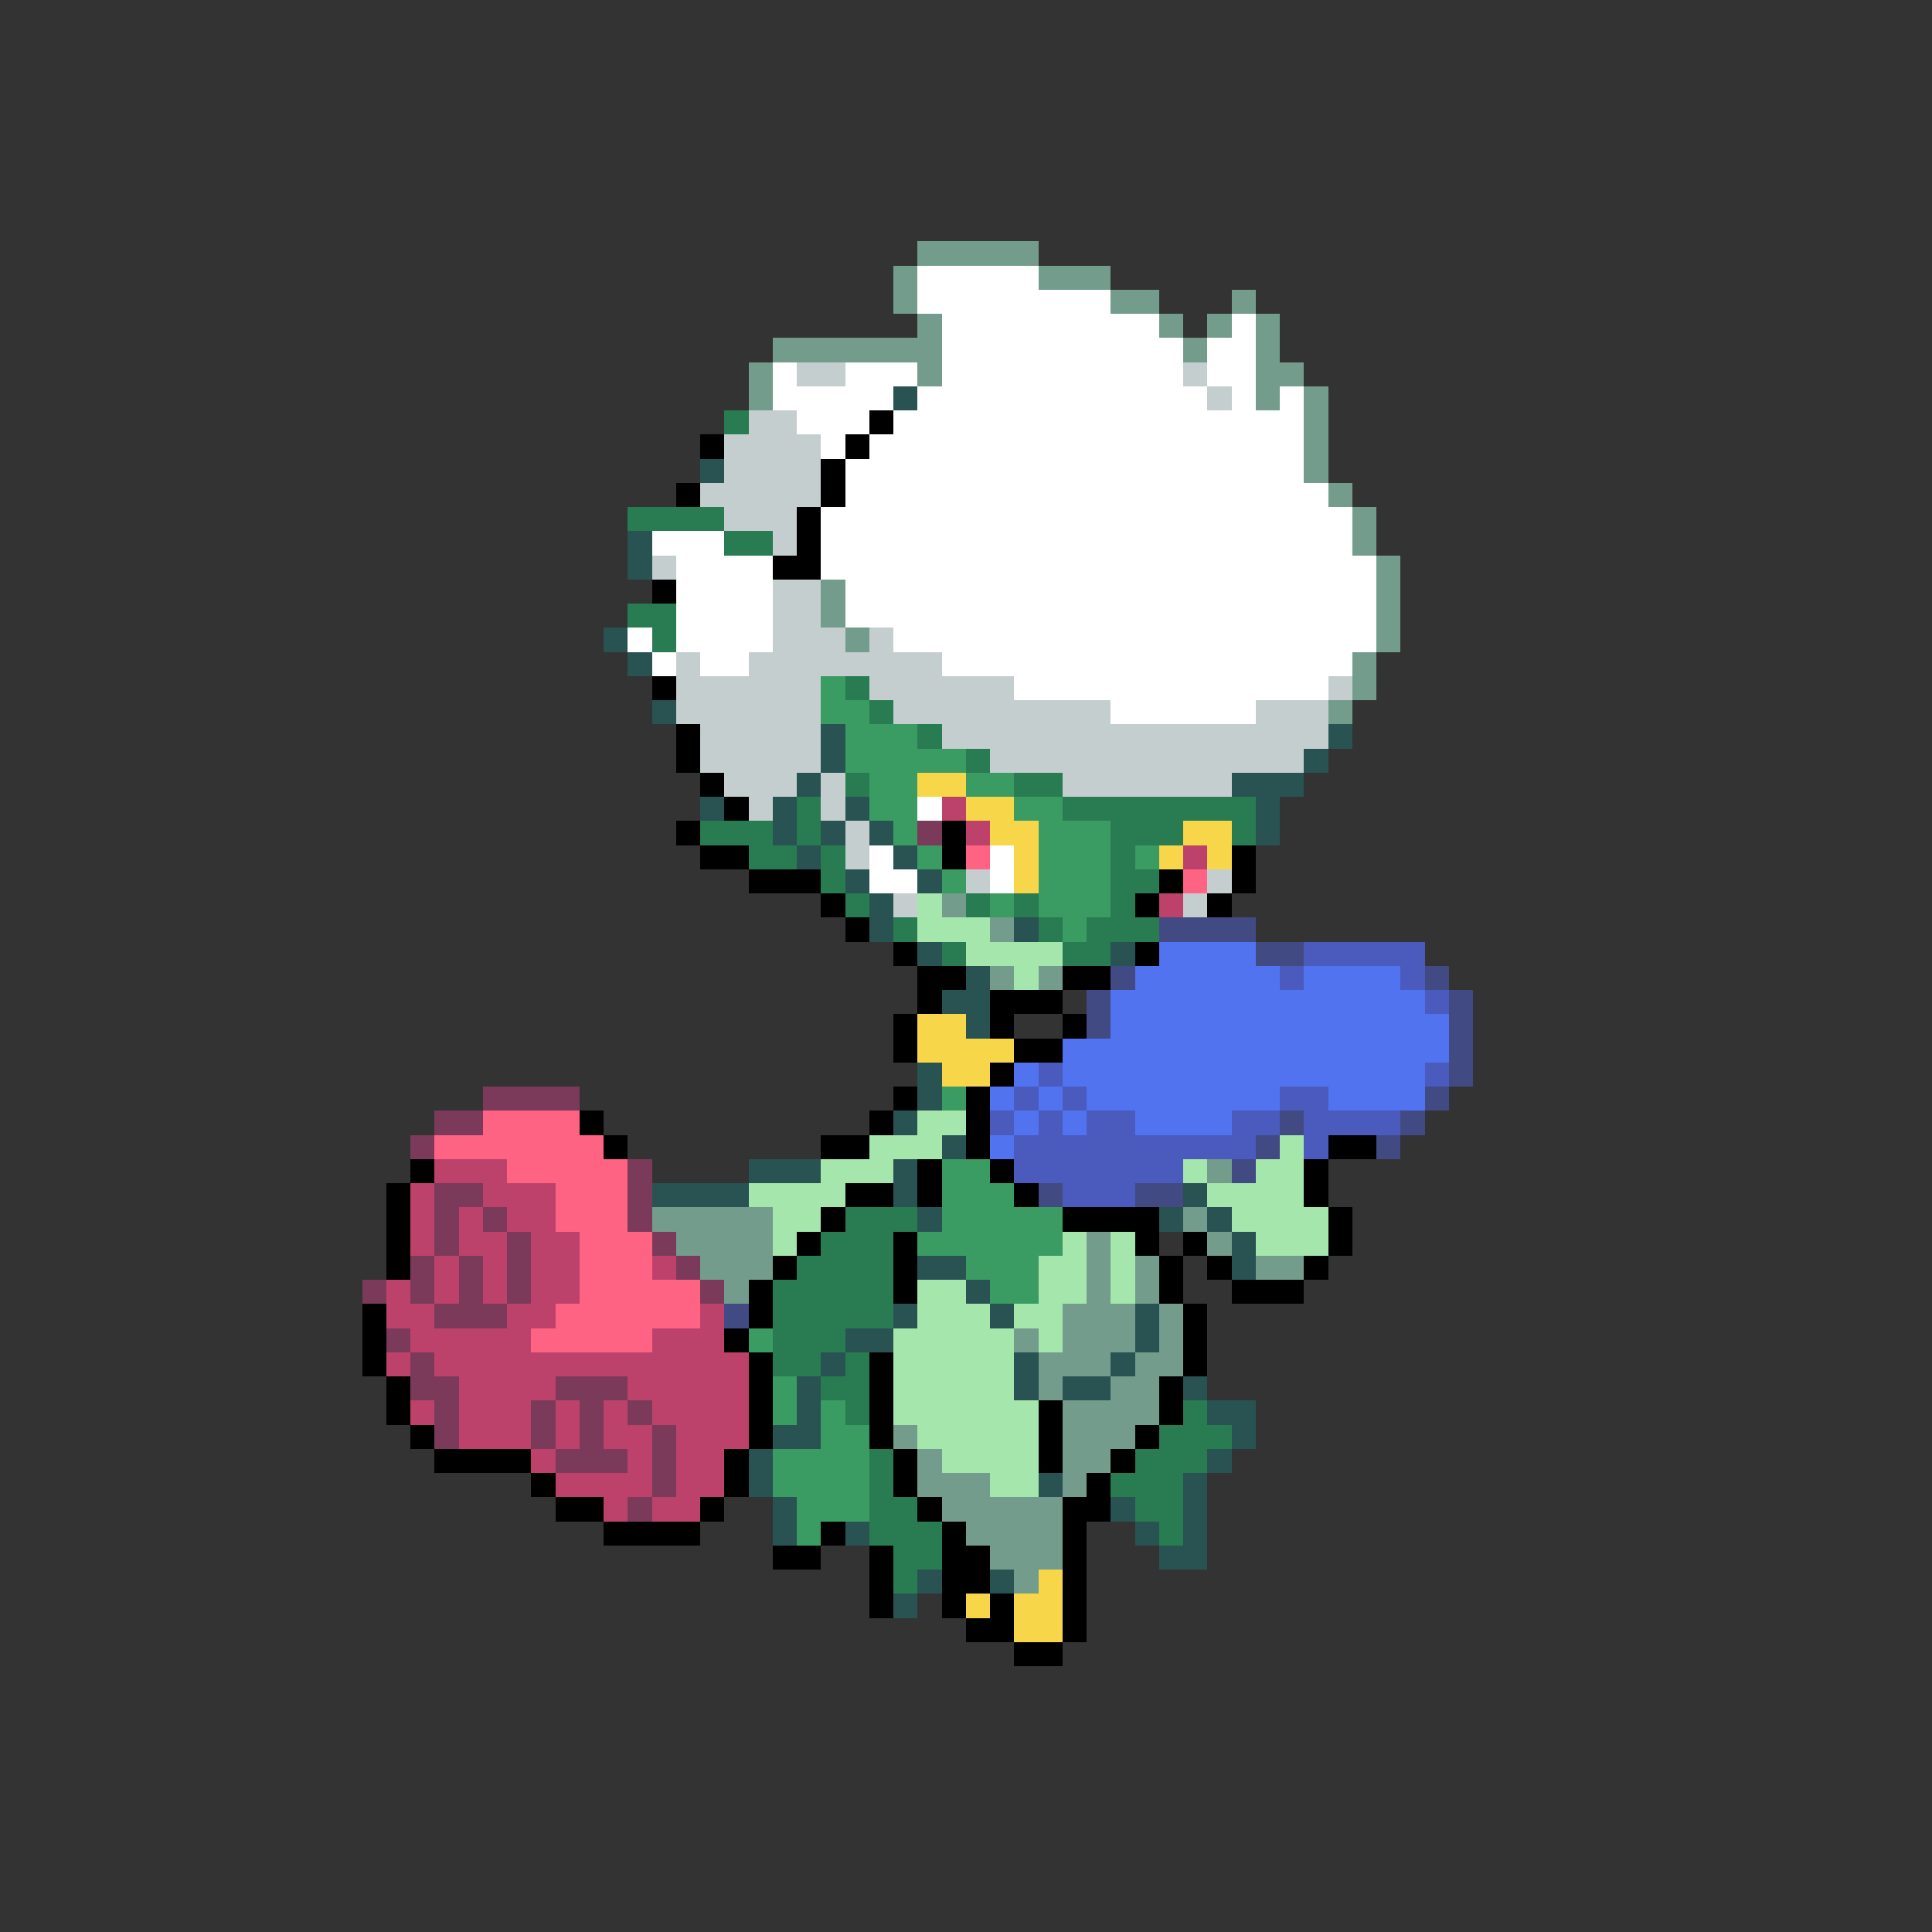 <svg xmlns="http://www.w3.org/2000/svg" viewBox="0 -0.5 80 80" shape-rendering="crispEdges">
<rect x="0" y="-0.5" width="80" height="80" fill="#333333" stroke="none"/>
<path stroke="#739c8c" d="M38 10h5M37 11h1M43 11h3M37 12h1M46 12h2M51 12h1M38 13h1M48 13h1M50 13h1M52 13h1M32 14h7M49 14h1M52 14h1M31 15h1M38 15h1M52 15h2M31 16h1M52 16h1M54 16h1M54 17h1M54 18h1M54 19h1M55 20h1M56 21h1M56 22h1M57 23h1M34 24h1M57 24h1M34 25h1M57 25h1M35 26h1M57 26h1M56 27h1M56 28h1M55 29h1M39 37h1M41 38h1M41 40h1M43 40h1M50 48h1M27 50h5M49 50h1M28 51h4M45 51h1M50 51h1M29 52h3M45 52h1M47 52h1M52 52h2M30 53h1M45 53h1M47 53h1M44 54h3M48 54h1M42 55h1M44 55h3M48 55h1M43 56h3M47 56h2M43 57h1M46 57h2M44 58h4M37 59h1M44 59h3M38 60h1M44 60h2M38 61h3M44 61h1M39 62h5M40 63h4M41 64h3M42 65h1" />
<path stroke="#ffffff" d="M38 11h5M38 12h8M39 13h9M51 13h1M39 14h10M50 14h2M32 15h1M35 15h3M39 15h10M50 15h2M32 16h5M38 16h12M51 16h1M53 16h1M33 17h3M37 17h17M34 18h1M36 18h18M35 19h19M35 20h20M34 21h22M27 22h3M34 22h22M28 23h4M34 23h23M28 24h4M35 24h22M28 25h4M35 25h22M26 26h1M28 26h4M37 26h20M27 27h1M29 27h2M39 27h17M42 28h13M46 29h6M38 33h1M36 35h1M41 35h1M36 36h2M41 36h1" />
<path stroke="#c5cece" d="M33 15h2M49 15h1M50 16h1M31 17h2M30 18h4M30 19h4M29 20h5M30 21h3M32 22h1M27 23h1M32 24h2M32 25h2M32 26h3M36 26h1M28 27h1M31 27h8M28 28h6M36 28h6M55 28h1M28 29h6M37 29h9M52 29h3M29 30h5M39 30h16M29 31h5M41 31h13M30 32h3M34 32h1M44 32h7M31 33h1M34 33h1M35 34h1M35 35h1M40 36h1M50 36h1M37 37h1M49 37h1" />
<path stroke="#295252" d="M37 16h1M29 19h1M26 22h1M26 23h1M25 26h1M26 27h1M27 29h1M34 30h1M55 30h1M34 31h1M54 31h1M33 32h1M51 32h3M29 33h1M32 33h1M35 33h1M52 33h1M32 34h1M34 34h1M36 34h1M52 34h1M33 35h1M37 35h1M35 36h1M38 36h1M36 37h1M36 38h1M42 38h1M38 39h1M46 39h1M40 40h1M39 41h2M40 42h1M38 44h1M38 45h1M37 46h1M39 47h1M31 48h3M37 48h1M27 49h4M37 49h1M49 49h1M38 50h1M48 50h1M50 50h1M51 51h1M38 52h2M51 52h1M40 53h1M37 54h1M41 54h1M47 54h1M35 55h2M47 55h1M34 56h1M42 56h1M46 56h1M33 57h1M42 57h1M44 57h2M49 57h1M33 58h1M50 58h2M32 59h2M51 59h1M31 60h1M50 60h1M31 61h1M43 61h1M49 61h1M32 62h1M46 62h1M49 62h1M32 63h1M35 63h1M47 63h1M49 63h1M48 64h2M38 65h1M41 65h1M37 66h1" />
<path stroke="#297b52" d="M30 17h1M26 21h4M30 22h2M26 25h2M27 26h1M35 28h1M36 29h1M38 30h1M40 31h1M35 32h1M42 32h2M33 33h1M44 33h8M29 34h3M33 34h1M46 34h3M51 34h1M31 35h2M34 35h1M46 35h1M34 36h1M46 36h2M35 37h1M40 37h1M42 37h1M46 37h1M37 38h1M43 38h1M45 38h3M39 39h1M44 39h2M35 50h3M34 51h3M33 52h4M32 53h5M32 54h5M32 55h3M32 56h2M35 56h1M34 57h2M35 58h1M49 58h1M48 59h3M36 60h1M47 60h3M36 61h1M46 61h3M36 62h2M47 62h2M36 63h3M48 63h1M37 64h2M37 65h1" />
<path stroke="#000000" d="M36 17h1M29 18h1M35 18h1M34 19h1M28 20h1M34 20h1M33 21h1M33 22h1M32 23h2M27 24h1M27 28h1M28 30h1M28 31h1M29 32h1M30 33h1M28 34h1M39 34h1M29 35h2M39 35h1M51 35h1M31 36h3M48 36h1M51 36h1M34 37h1M47 37h1M50 37h1M35 38h1M37 39h1M47 39h1M38 40h2M44 40h2M38 41h1M41 41h3M37 42h1M41 42h1M44 42h1M37 43h1M42 43h2M41 44h1M37 45h1M40 45h1M24 46h1M36 46h1M40 46h1M25 47h1M34 47h2M40 47h1M55 47h2M17 48h1M38 48h1M41 48h1M54 48h1M16 49h1M35 49h2M38 49h1M42 49h1M54 49h1M16 50h1M34 50h1M44 50h4M55 50h1M16 51h1M33 51h1M37 51h1M47 51h1M49 51h1M55 51h1M16 52h1M32 52h1M37 52h1M48 52h1M50 52h1M54 52h1M31 53h1M37 53h1M48 53h1M51 53h3M15 54h1M31 54h1M49 54h1M15 55h1M30 55h1M49 55h1M15 56h1M31 56h1M36 56h1M49 56h1M16 57h1M31 57h1M36 57h1M48 57h1M16 58h1M31 58h1M36 58h1M43 58h1M48 58h1M17 59h1M31 59h1M36 59h1M43 59h1M47 59h1M18 60h4M30 60h1M37 60h1M43 60h1M46 60h1M22 61h1M30 61h1M37 61h1M45 61h1M23 62h2M29 62h1M38 62h1M44 62h2M25 63h4M34 63h1M39 63h1M44 63h1M32 64h2M36 64h1M39 64h2M44 64h1M36 65h1M39 65h2M44 65h1M36 66h1M39 66h1M41 66h1M44 66h1M40 67h2M44 67h1M42 68h2" />
<path stroke="#3a9c63" d="M34 28h1M34 29h2M35 30h3M35 31h5M36 32h2M40 32h2M36 33h2M42 33h2M37 34h1M43 34h3M38 35h1M43 35h3M47 35h1M39 36h1M43 36h3M41 37h1M43 37h3M44 38h1M39 45h1M39 48h2M39 49h3M39 50h5M38 51h6M40 52h3M41 53h2M31 55h1M32 57h1M32 58h1M34 58h1M34 59h2M32 60h4M32 61h4M33 62h3M33 63h1" />
<path stroke="#f7d64a" d="M38 32h2M40 33h2M41 34h2M49 34h2M42 35h1M48 35h1M50 35h1M42 36h1M38 42h2M38 43h4M39 44h2M43 65h1M40 66h1M42 66h2M42 67h2" />
<path stroke="#bd426b" d="M39 33h1M40 34h1M49 35h1M48 37h1M18 48h3M17 49h1M20 49h3M17 50h1M19 50h1M21 50h2M17 51h1M19 51h2M22 51h2M18 52h1M20 52h1M22 52h2M27 52h1M16 53h1M18 53h1M20 53h1M22 53h2M16 54h2M21 54h2M29 54h1M17 55h5M27 55h3M16 56h1M18 56h13M19 57h4M26 57h5M17 58h1M19 58h3M23 58h1M25 58h1M27 58h4M19 59h3M23 59h1M25 59h2M28 59h3M22 60h1M26 60h1M28 60h2M23 61h4M28 61h2M25 62h1M27 62h2" />
<path stroke="#7b3a5a" d="M38 34h1M20 45h4M18 46h2M17 47h1M26 48h1M18 49h2M26 49h1M18 50h1M20 50h1M26 50h1M18 51h1M21 51h1M27 51h1M17 52h1M19 52h1M21 52h1M28 52h1M15 53h1M17 53h1M19 53h1M21 53h1M29 53h1M18 54h3M16 55h1M17 56h1M17 57h2M23 57h3M18 58h1M22 58h1M24 58h1M26 58h1M18 59h1M22 59h1M24 59h1M27 59h1M23 60h3M27 60h1M27 61h1M26 62h1" />
<path stroke="#ff6384" d="M40 35h1M49 36h1M20 46h4M18 47h7M21 48h5M23 49h3M23 50h3M24 51h3M24 52h3M24 53h5M23 54h6M22 55h5" />
<path stroke="#a5e6ad" d="M38 37h1M38 38h3M40 39h4M42 40h1M38 46h2M36 47h3M53 47h1M34 48h3M49 48h1M52 48h2M31 49h4M50 49h4M32 50h2M51 50h4M32 51h1M44 51h1M46 51h1M52 51h3M43 52h2M46 52h1M38 53h2M43 53h2M46 53h1M38 54h3M42 54h2M37 55h5M43 55h1M37 56h5M37 57h5M37 58h6M38 59h5M39 60h4M41 61h2" />
<path stroke="#424a84" d="M48 38h4M52 39h2M46 40h1M59 40h1M45 41h1M60 41h1M45 42h1M60 42h1M60 43h1M60 44h1M59 45h1M53 46h1M58 46h1M52 47h1M57 47h1M51 48h1M43 49h1M47 49h2M30 54h1" />
<path stroke="#5273ef" d="M48 39h4M47 40h6M54 40h4M46 41h13M46 42h14M44 43h16M42 44h1M44 44h15M41 45h1M43 45h1M45 45h8M55 45h4M42 46h1M44 46h1M47 46h4M41 47h1" />
<path stroke="#4a5abd" d="M54 39h5M53 40h1M58 40h1M59 41h1M43 44h1M59 44h1M42 45h1M44 45h1M53 45h2M41 46h1M43 46h1M45 46h2M51 46h2M54 46h4M42 47h10M54 47h1M42 48h7M44 49h3" />
</svg>